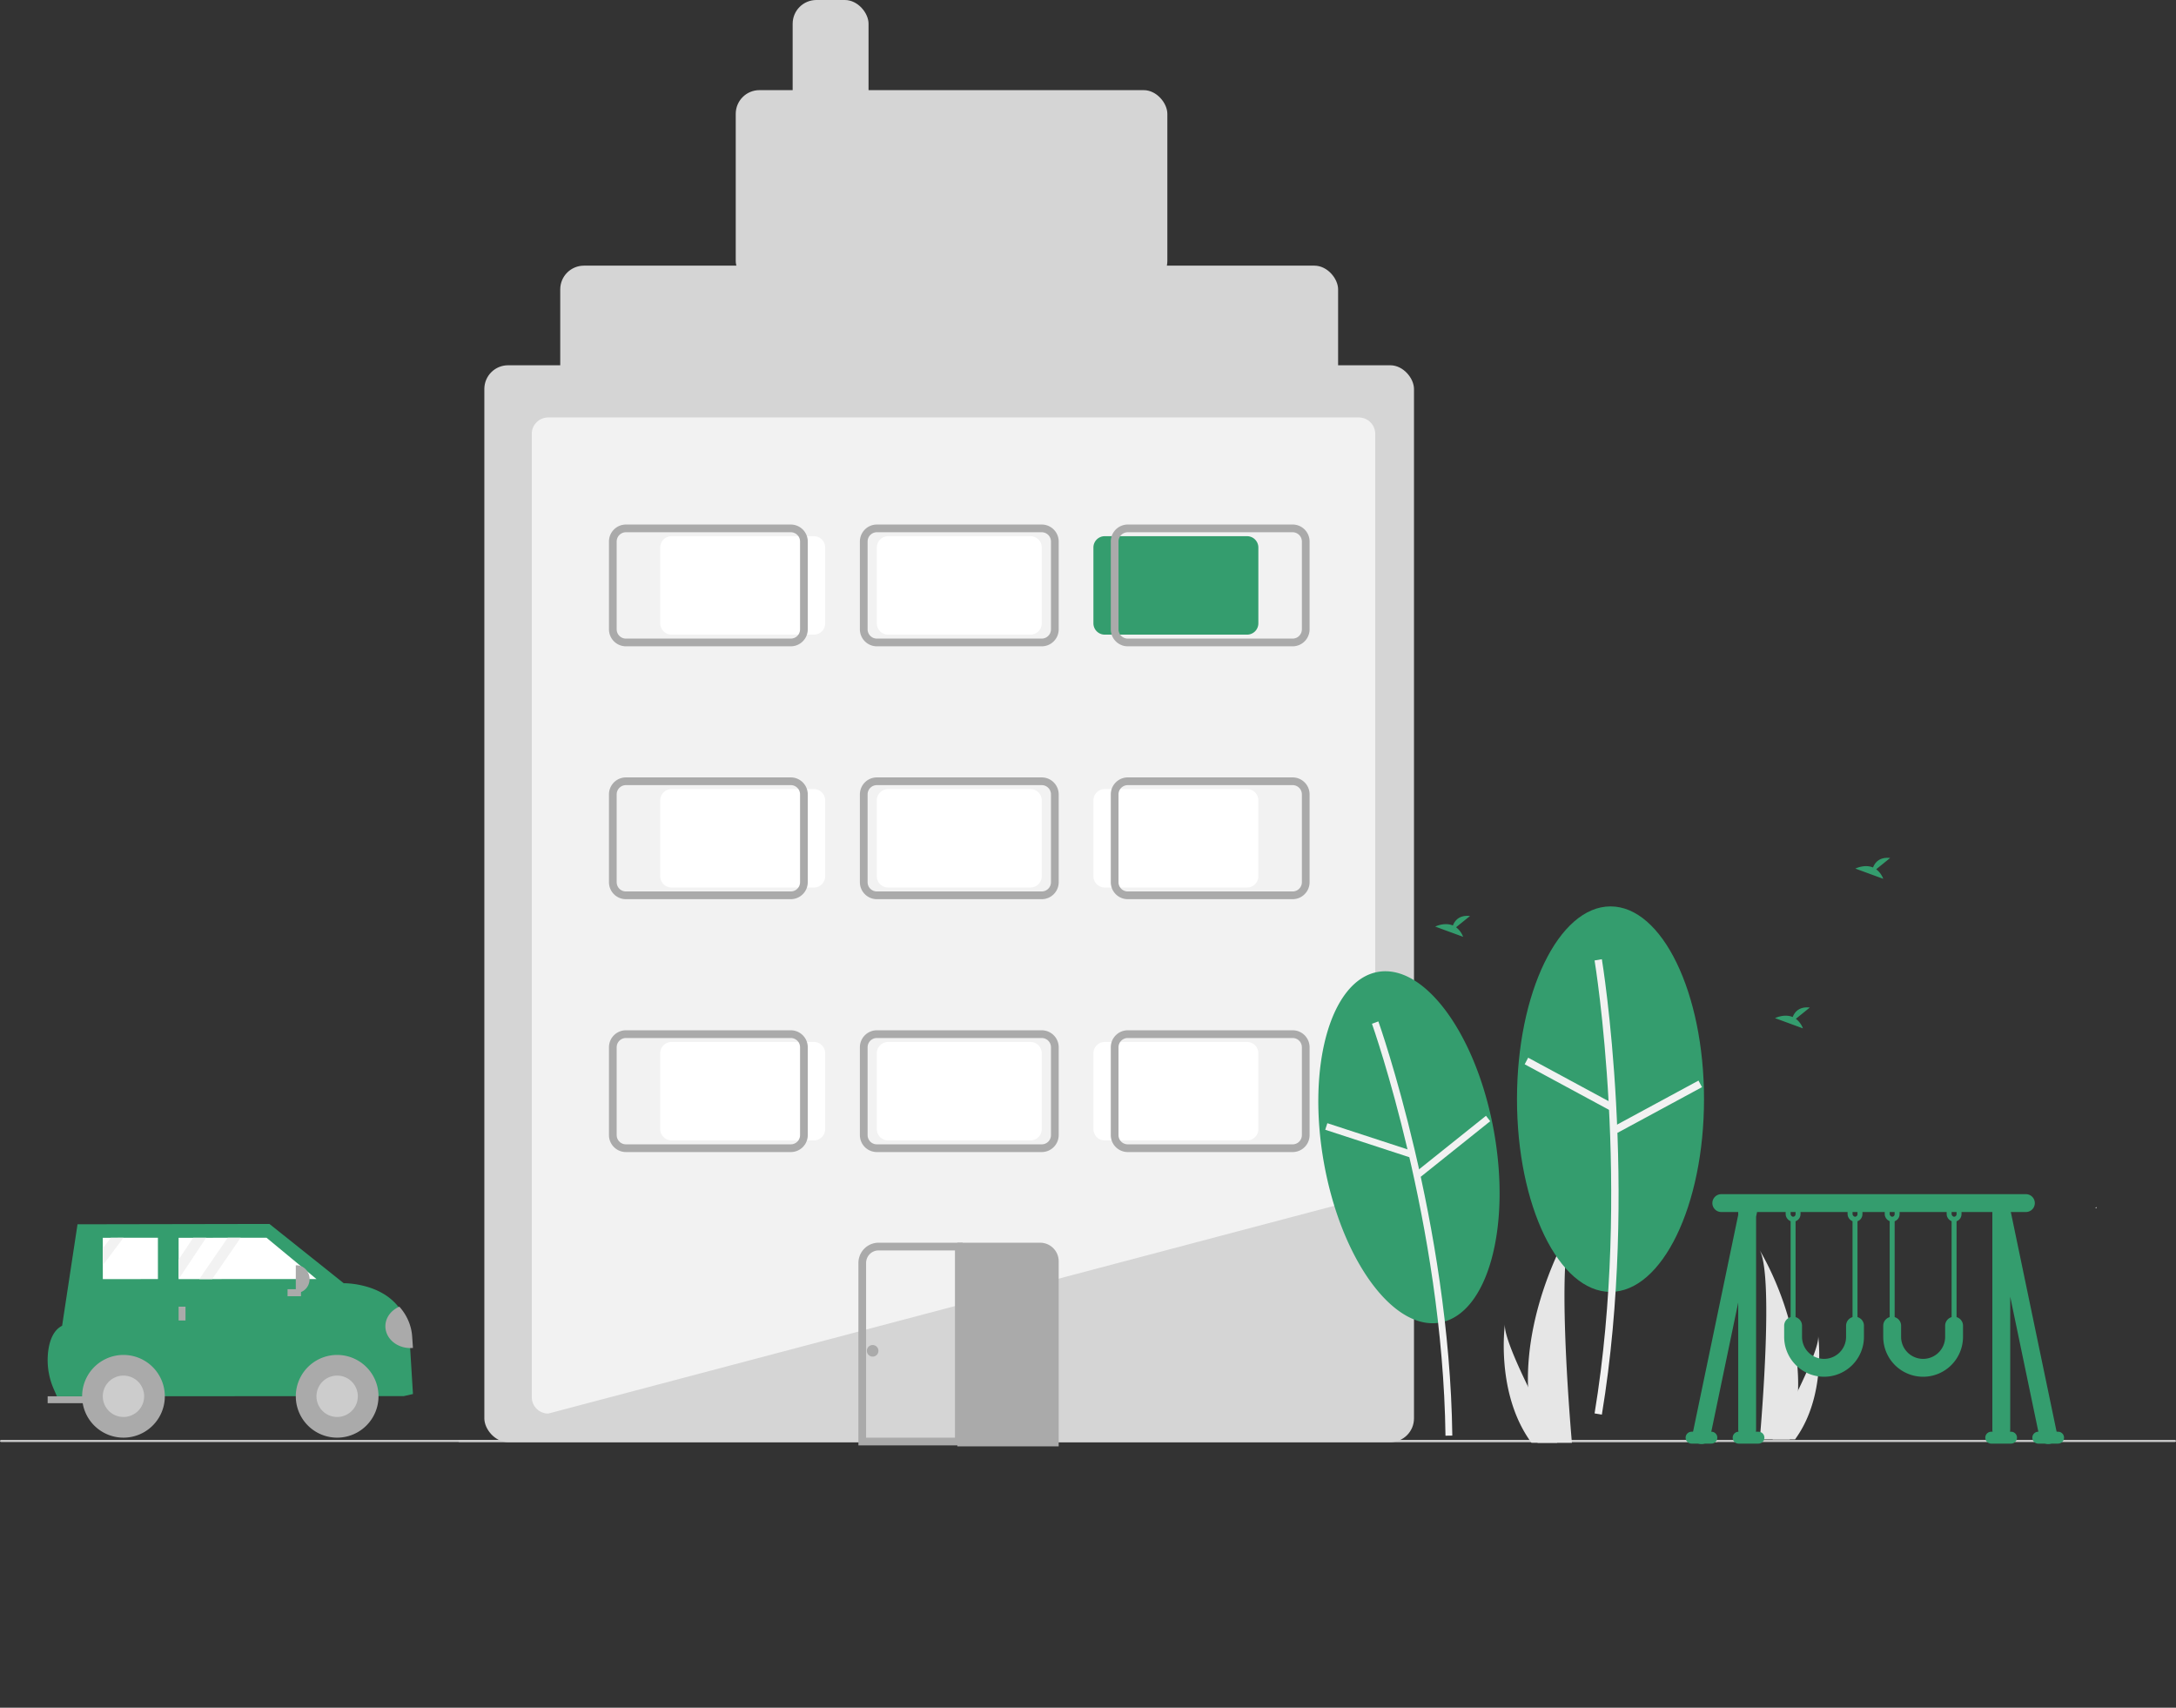 <svg width="274" height="215" fill="none" xmlns="http://www.w3.org/2000/svg"><rect width="100%" height="100%" fill="#333333" stroke="none"/><path d="M216.149 181.552H.168a.192.192 0 0 1-.119-.039.121.121 0 0 1-.049-.094c0-.036.018-.07.05-.095a.192.192 0 0 1 .118-.039h215.981a.19.19 0 0 1 .118.039.12.12 0 0 1 .049.095.12.12 0 0 1-.049.094.19.19 0 0 1-.118.039Z" fill="#CCC"/><path d="M273.832 181.552H57.852a.192.192 0 0 1-.12-.039.121.121 0 0 1-.048-.094c0-.036.017-.07.049-.095a.192.192 0 0 1 .118-.039h215.981c.045 0 .087.014.119.039a.123.123 0 0 1 .049.095.123.123 0 0 1-.049.094.193.193 0 0 1-.119.039Z" fill="#CCC"/><rect x="60.988" y="45.988" width="117.06" height="135.575" rx="2.986" fill="#D5D5D5"/><path d="M69.043 177.965h-.016a2.067 2.067 0 0 1-2.066-2.066V54.624a2.069 2.069 0 0 1 2.066-2.065h102.075a2.067 2.067 0 0 1 2.066 2.065v94.298a2.069 2.069 0 0 1-2.05 2.066L69.042 177.965Z" fill="#F2F2F2"/><path d="M102.483 79.9H84.561a1.425 1.425 0 0 1-1.424-1.423V68.93a1.425 1.425 0 0 1 1.424-1.424h17.922a1.426 1.426 0 0 1 1.423 1.424v9.547a1.423 1.423 0 0 1-1.423 1.424ZM129.754 79.9h-17.922a1.424 1.424 0 0 1-1.424-1.423V68.93a1.428 1.428 0 0 1 1.424-1.424h17.922a1.422 1.422 0 0 1 1.424 1.424v9.547a1.424 1.424 0 0 1-1.424 1.424Z" fill="#fff"/><path d="M157.028 79.9h-17.923a1.426 1.426 0 0 1-1.423-1.423V68.93a1.423 1.423 0 0 1 1.423-1.424h17.923a1.426 1.426 0 0 1 1.423 1.424v9.547a1.423 1.423 0 0 1-1.423 1.424Z" fill="#349D6E"/><path d="M102.483 111.739H84.561a1.428 1.428 0 0 1-1.424-1.424v-9.548a1.425 1.425 0 0 1 1.424-1.423h17.922a1.426 1.426 0 0 1 1.423 1.423v9.548a1.423 1.423 0 0 1-1.423 1.424ZM129.754 111.739h-17.922a1.427 1.427 0 0 1-1.424-1.424v-9.548a1.427 1.427 0 0 1 1.424-1.423h17.922a1.422 1.422 0 0 1 1.424 1.423v9.548a1.424 1.424 0 0 1-1.424 1.424ZM157.028 111.739h-17.923a1.428 1.428 0 0 1-1.423-1.424v-9.548a1.422 1.422 0 0 1 1.423-1.423h17.923a1.426 1.426 0 0 1 1.423 1.423v9.548a1.423 1.423 0 0 1-1.423 1.424ZM102.483 143.576H84.561a1.423 1.423 0 0 1-1.424-1.423v-9.548a1.426 1.426 0 0 1 1.424-1.423h17.922a1.423 1.423 0 0 1 1.423 1.423v9.548a1.423 1.423 0 0 1-1.423 1.423ZM129.754 143.576h-17.922a1.421 1.421 0 0 1-1.424-1.423v-9.548a1.428 1.428 0 0 1 1.424-1.423h17.922a1.424 1.424 0 0 1 1.424 1.423v9.548a1.424 1.424 0 0 1-1.424 1.423ZM157.028 143.576h-17.923a1.423 1.423 0 0 1-1.423-1.423v-9.548a1.423 1.423 0 0 1 1.423-1.423h17.923a1.423 1.423 0 0 1 1.423 1.423v9.548a1.423 1.423 0 0 1-1.423 1.423Z" fill="#fff"/><path d="M99.578 81.248a2.018 2.018 0 0 0 2.014-2.014v-11.06a2.018 2.018 0 0 0-2.014-2.014H78.816a2.016 2.016 0 0 0-2.014 2.014v11.06a2.016 2.016 0 0 0 2.014 2.014h20.762Zm-21.67-13.982c.241-.241.568-.377.908-.377h20.762a1.287 1.287 0 0 1 1.285 1.285v11.06a1.285 1.285 0 0 1-1.285 1.285H78.816a1.286 1.286 0 0 1-1.285-1.285v-11.06c0-.34.136-.668.377-.908ZM131.174 81.248a2.014 2.014 0 0 0 2.014-2.014v-11.06a2.016 2.016 0 0 0-2.014-2.014h-20.762a2.018 2.018 0 0 0-2.014 2.014v11.06a2.018 2.018 0 0 0 2.014 2.014h20.762Zm-21.67-13.982c.241-.241.567-.377.908-.377h20.762a1.288 1.288 0 0 1 1.285 1.285v11.06a1.289 1.289 0 0 1-1.285 1.285h-20.762a1.286 1.286 0 0 1-1.285-1.285v-11.06c.001-.34.136-.668.377-.908ZM162.768 81.248a2.016 2.016 0 0 0 2.013-2.014v-11.06a2.011 2.011 0 0 0-2.013-2.014h-20.762a2.018 2.018 0 0 0-2.014 2.014v11.06a2.015 2.015 0 0 0 2.014 2.014h20.762Zm-21.67-13.982c.24-.241.567-.377.908-.377h20.762a1.288 1.288 0 0 1 1.284 1.285v11.06a1.288 1.288 0 0 1-1.285 1.285h-20.761a1.286 1.286 0 0 1-1.285-1.285v-11.06c0-.34.136-.668.377-.908ZM99.578 113.084a2.018 2.018 0 0 0 2.014-2.014v-11.061a2.02 2.02 0 0 0-2.014-2.013H78.816a2.016 2.016 0 0 0-2.014 2.013v11.061a2.014 2.014 0 0 0 2.014 2.014h20.762Zm-21.67-13.982c.241-.241.568-.377.908-.377h20.762a1.286 1.286 0 0 1 1.285 1.285v11.06a1.286 1.286 0 0 1-1.285 1.284H78.816a1.283 1.283 0 0 1-1.285-1.284v-11.06c0-.341.136-.668.377-.908ZM131.174 113.084a2.014 2.014 0 0 0 2.014-2.014v-11.061a2.016 2.016 0 0 0-2.014-2.013h-20.762a2.018 2.018 0 0 0-2.014 2.013v11.061a2.018 2.018 0 0 0 2.014 2.014h20.762Zm-21.67-13.982c.241-.241.567-.377.908-.377h20.762a1.287 1.287 0 0 1 1.285 1.285v11.06a1.29 1.29 0 0 1-1.285 1.284h-20.762a1.283 1.283 0 0 1-1.285-1.284v-11.06c.001-.341.136-.668.377-.908ZM162.768 113.084a2.016 2.016 0 0 0 2.013-2.014v-11.061a2.016 2.016 0 0 0-2.013-2.013h-20.762a2.018 2.018 0 0 0-2.014 2.013v11.061a2.013 2.013 0 0 0 2.014 2.014h20.762Zm-21.67-13.982c.24-.241.567-.377.908-.377h20.762a1.287 1.287 0 0 1 1.284 1.285v11.06a1.285 1.285 0 0 1-1.285 1.284h-20.761a1.283 1.283 0 0 1-1.285-1.284v-11.06c0-.341.136-.668.377-.908ZM99.578 144.921a2.013 2.013 0 0 0 2.014-2.013v-11.061a2.017 2.017 0 0 0-2.014-2.013H78.816a2.015 2.015 0 0 0-2.014 2.013v11.061a2.016 2.016 0 0 0 2.014 2.013h20.762Zm-21.67-13.982c.241-.24.568-.376.908-.376h20.762a1.287 1.287 0 0 1 1.285 1.285v11.059a1.286 1.286 0 0 1-1.285 1.285H78.816a1.287 1.287 0 0 1-1.285-1.285v-11.059c0-.341.136-.668.377-.909ZM131.174 144.921a2.016 2.016 0 0 0 2.014-2.013v-11.061a2.016 2.016 0 0 0-2.014-2.013h-20.762a2.018 2.018 0 0 0-2.014 2.013v11.061a2.013 2.013 0 0 0 2.014 2.013h20.762Zm-21.67-13.982c.241-.24.567-.376.908-.376h20.762a1.289 1.289 0 0 1 1.285 1.285v11.059a1.285 1.285 0 0 1-1.285 1.285h-20.762a1.283 1.283 0 0 1-1.285-1.285v-11.059a1.29 1.29 0 0 1 .377-.909ZM162.768 144.921a2.011 2.011 0 0 0 2.013-2.013v-11.061a2.011 2.011 0 0 0-2.013-2.013h-20.762a2.018 2.018 0 0 0-2.014 2.013v11.061a2.015 2.015 0 0 0 2.014 2.013h20.762Zm-21.67-13.982c.24-.24.567-.376.908-.376h20.762c.34 0 .667.136.908.376.24.241.376.568.376.909v11.059a1.285 1.285 0 0 1-1.285 1.285h-20.761a1.283 1.283 0 0 1-1.285-1.285v-11.059c0-.341.136-.668.377-.909ZM131.002 156.578H120.671v25.397h12.517v-23.158a2.216 2.216 0 0 0-2.186-2.239Z" fill="#AAA" stroke="#AAA" stroke-width=".243"/><path d="M120.972 181.853h.121v-25.275H110.621c-.639 0-1.251.257-1.703.713a2.445 2.445 0 0 0-.706 1.717v22.845h12.76Zm-.603-.729h-11.432v-22.116c0-.451.178-.884.494-1.203a1.675 1.675 0 0 1 1.19-.498h9.748v23.817Z" fill="#AAA" stroke="#AAA" stroke-width=".243"/><path d="M109.856 170.796a.729.729 0 1 0 .001-1.457.729.729 0 0 0-.001 1.457Z" fill="#AAA"/><rect x="70.545" y="33.445" width="97.948" height="15.528" rx="2.986" fill="#D5D5D5"/><rect x="92.643" y="11.348" width="54.349" height="24.487" rx="2.986" fill="#D5D5D5"/><rect x="99.811" width="9.556" height="15.528" rx="2.986" fill="#D5D5D5"/><path d="M12.075 175.791H6v.868h6.075v-.868Z" fill="#AAA"/><path d="m52 175.506-1.15.263-43.686.023-.393-.906a9.05 9.05 0 0 1-.679-4.942c.188-1.25.66-2.493 1.73-3.033l1.94-12.774 24.169-.043 9.35 7.462s4.412-.079 6.808 2.873a6.883 6.883 0 0 1 1.465 3.815l.094 1.536.352 5.726Z" fill="#349D6E"/><path d="M42.454 180.999a5.207 5.207 0 1 0 0-10.414 5.207 5.207 0 0 0 0 10.414Z" fill="#AAA"/><path d="M42.453 178.395a2.604 2.604 0 1 0 0-5.208 2.604 2.604 0 0 0 0 5.208Z" fill="#CCC"/><path d="M15.547 180.999a5.207 5.207 0 1 0 .001-10.414 5.207 5.207 0 0 0 0 10.414Z" fill="#AAA"/><path d="M15.547 178.395a2.604 2.604 0 1 0 0-5.208 2.604 2.604 0 0 0 0 5.208Z" fill="#CCC"/><path d="m39.849 161.03-13.067.006h-1.595l-2.693.002v-.196l-.002-2.358-.002-2.648h1.792l1.595-.002 2.825-.002h1.595l3.262-.002 6.29 5.2ZM19.887 161.034l-6.94.004-.002-1.35v-2.359l-.002-1.495h1.017l1.602-.002 4.323-.002.002 5.204Z" fill="#fff"/><path d="M23.358 164.51h-.868v1.736h.868v-1.736ZM37.899 163.196v-.889l-1.69.001v.889l1.69-.001Z" fill="#AAA"/><path d="M37.246 159.301h.087c.216 0 .43.045.631.132.2.087.382.215.535.376.153.161.274.353.357.563.083.211.126.437.126.665 0 .46-.174.902-.483 1.227-.31.326-.729.508-1.166.508h-.087v-3.471ZM51.999 169.701a3.482 3.482 0 0 1-2.084-.449c-.613-.359-1.06-.897-1.265-1.517a2.426 2.426 0 0 1 .148-1.874c.3-.59.828-1.069 1.491-1.351.948 1.065 1.508 2.354 1.606 3.702l.104 1.489Z" fill="#AAA"/><path d="m25.962 155.83-3.47 5.208-.002-2.452 1.836-2.754 1.636-.002ZM15.547 155.83l-2.604 3.472v-2.124l1.01-1.346 1.594-.002ZM30.301 155.83l-3.582 5.208h-1.625l3.582-5.208H30.3Z" fill="#F2F2F2"/><g clip-path="url(#a)"><path d="M263.931 152.114c.023-.004.041-.021.068-.017a.842.842 0 0 0-.047-.136l-.098.136.077.017Z" fill="#fff"/><path d="M192.407 174.574c.062 2.35.452 4.679 1.157 6.919l.05.155h4.321a4.056 4.056 0 0 1-.014-.155c-.288-3.345-1.949-23.701.037-27.182-.174.282-5.886 9.636-5.551 20.263Z" fill="#E6E6E6"/><path d="M192.731 181.492c.037.052.074.104.113.155h3.241l-.086-.155a169.023 169.023 0 0 1-3.592-6.919c-1.581-3.251-3.031-6.625-2.909-7.846-.037.275-1.131 8.671 3.233 14.765ZM226.41 175.053a22.02 22.02 0 0 1-1.01 6.032l-.043.135h-3.767l.012-.135c.252-2.916 1.7-20.663-.032-23.698.152.246 5.132 8.401 4.84 17.666Z" fill="#E6E6E6"/><path d="M226.126 181.083a4.211 4.211 0 0 1-.097.136h-2.826l.075-.136c.467-.85 1.849-3.394 3.131-6.032 1.378-2.834 2.643-5.775 2.536-6.84.033.24.987 7.56-2.819 12.872Z" fill="#E6E6E6"/><path d="m183.345 116.741 1.757-1.418c-1.365-.152-1.925.599-2.155 1.194-1.066-.447-2.226.139-2.226.139l3.514 1.288a2.685 2.685 0 0 0-.89-1.203ZM236.248 109.439l1.756-1.419c-1.364-.152-1.925.599-2.154 1.194-1.066-.447-2.227.139-2.227.139l3.514 1.289a2.68 2.68 0 0 0-.889-1.203ZM181.354 166.507c5.915-1.077 8.945-11.831 6.769-24.02-2.175-12.188-8.734-21.196-14.648-20.119-5.915 1.077-8.946 11.831-6.77 24.02 2.176 12.188 8.735 21.196 14.649 20.119Z" fill="#349D6E"/><path d="M182.874 180.74c-.351-26.772-9.22-51.896-9.309-52.146l-.809.294c.089.25 8.909 25.242 9.258 51.864l.86-.012Z" fill="#F2F2F2"/><path d="m167.138 141.408-.265.826 10.618 3.468.264-.826-10.617-3.468ZM187.112 140.477l-8.749 6.998.534.681 8.749-6.998-.534-.681Z" fill="#F2F2F2"/><path d="M202.793 162.647c6.503 0 11.775-10.864 11.775-24.266 0-13.402-5.272-24.266-11.775-24.266-6.504 0-11.775 10.864-11.775 24.266 0 13.402 5.271 24.266 11.775 24.266Z" fill="#349D6E"/><path d="M201.705 178.1c4.716-28.578.047-57.052 0-57.336l-.918.157c.048.282 4.69 28.607 0 57.025l.918.154Z" fill="#F2F2F2"/><path d="m192.425 133.163-.439.829 10.648 5.752.439-.828-10.648-5.753ZM213.873 136.043l-10.646 5.756.439.828 10.646-5.755-.439-.829Z" fill="#F2F2F2"/><path d="m226.132 128.267 1.757-1.419c-1.365-.152-1.925.6-2.155 1.194-1.066-.447-2.226.139-2.226.139l3.514 1.289a2.68 2.68 0 0 0-.89-1.203Z" fill="#349D6E"/><path d="M216.742 151.467h38.357" stroke="#349D6E" stroke-width="2.25" stroke-linecap="round"/><path d="M218.926 181h2.495M256.658 181h2.495M213 181h2.495M250.734 181h2.495" stroke="#349D6E" stroke-width="1.5" stroke-linecap="round"/><path d="M220 152v28M220.172 152.246l-5.925 28.431M252 152v28M251.98 152.246l5.926 28.431" stroke="#349D6E" stroke-width="2.25" stroke-linecap="round"/><rect x="225.161" y="151.312" width="1.247" height="2.183" rx=".624" stroke="#349D6E" stroke-width=".624"/><rect x="232.958" y="151.312" width="1.247" height="2.183" rx=".624" stroke="#349D6E" stroke-width=".624"/><path d="M225.785 153.494v14.813a3.898 3.898 0 1 0 7.796 0v-14.813" stroke="#349D6E" stroke-width=".624"/><path d="M225.785 166.904v1.404a3.898 3.898 0 0 0 3.898 3.898v0a3.898 3.898 0 0 0 3.898-3.898v-1.404" stroke="#349D6E" stroke-width="2.25" stroke-linecap="round"/><rect x="237.636" y="151.312" width="1.247" height="2.183" rx=".624" stroke="#349D6E" stroke-width=".624"/><rect x="245.433" y="151.312" width="1.247" height="2.183" rx=".624" stroke="#349D6E" stroke-width=".624"/><path d="M238.26 153.494v14.813a3.898 3.898 0 1 0 7.796 0v-14.813" stroke="#349D6E" stroke-width=".624"/><path d="M238.26 166.904v1.404a3.898 3.898 0 0 0 3.898 3.898v0a3.898 3.898 0 0 0 3.898-3.898v-1.404" stroke="#349D6E" stroke-width="2.25" stroke-linecap="round"/></g><defs><clipPath id="a"><path fill="#fff" transform="translate(166 108)" d="M0 0h98v107H0z"/></clipPath></defs></svg>